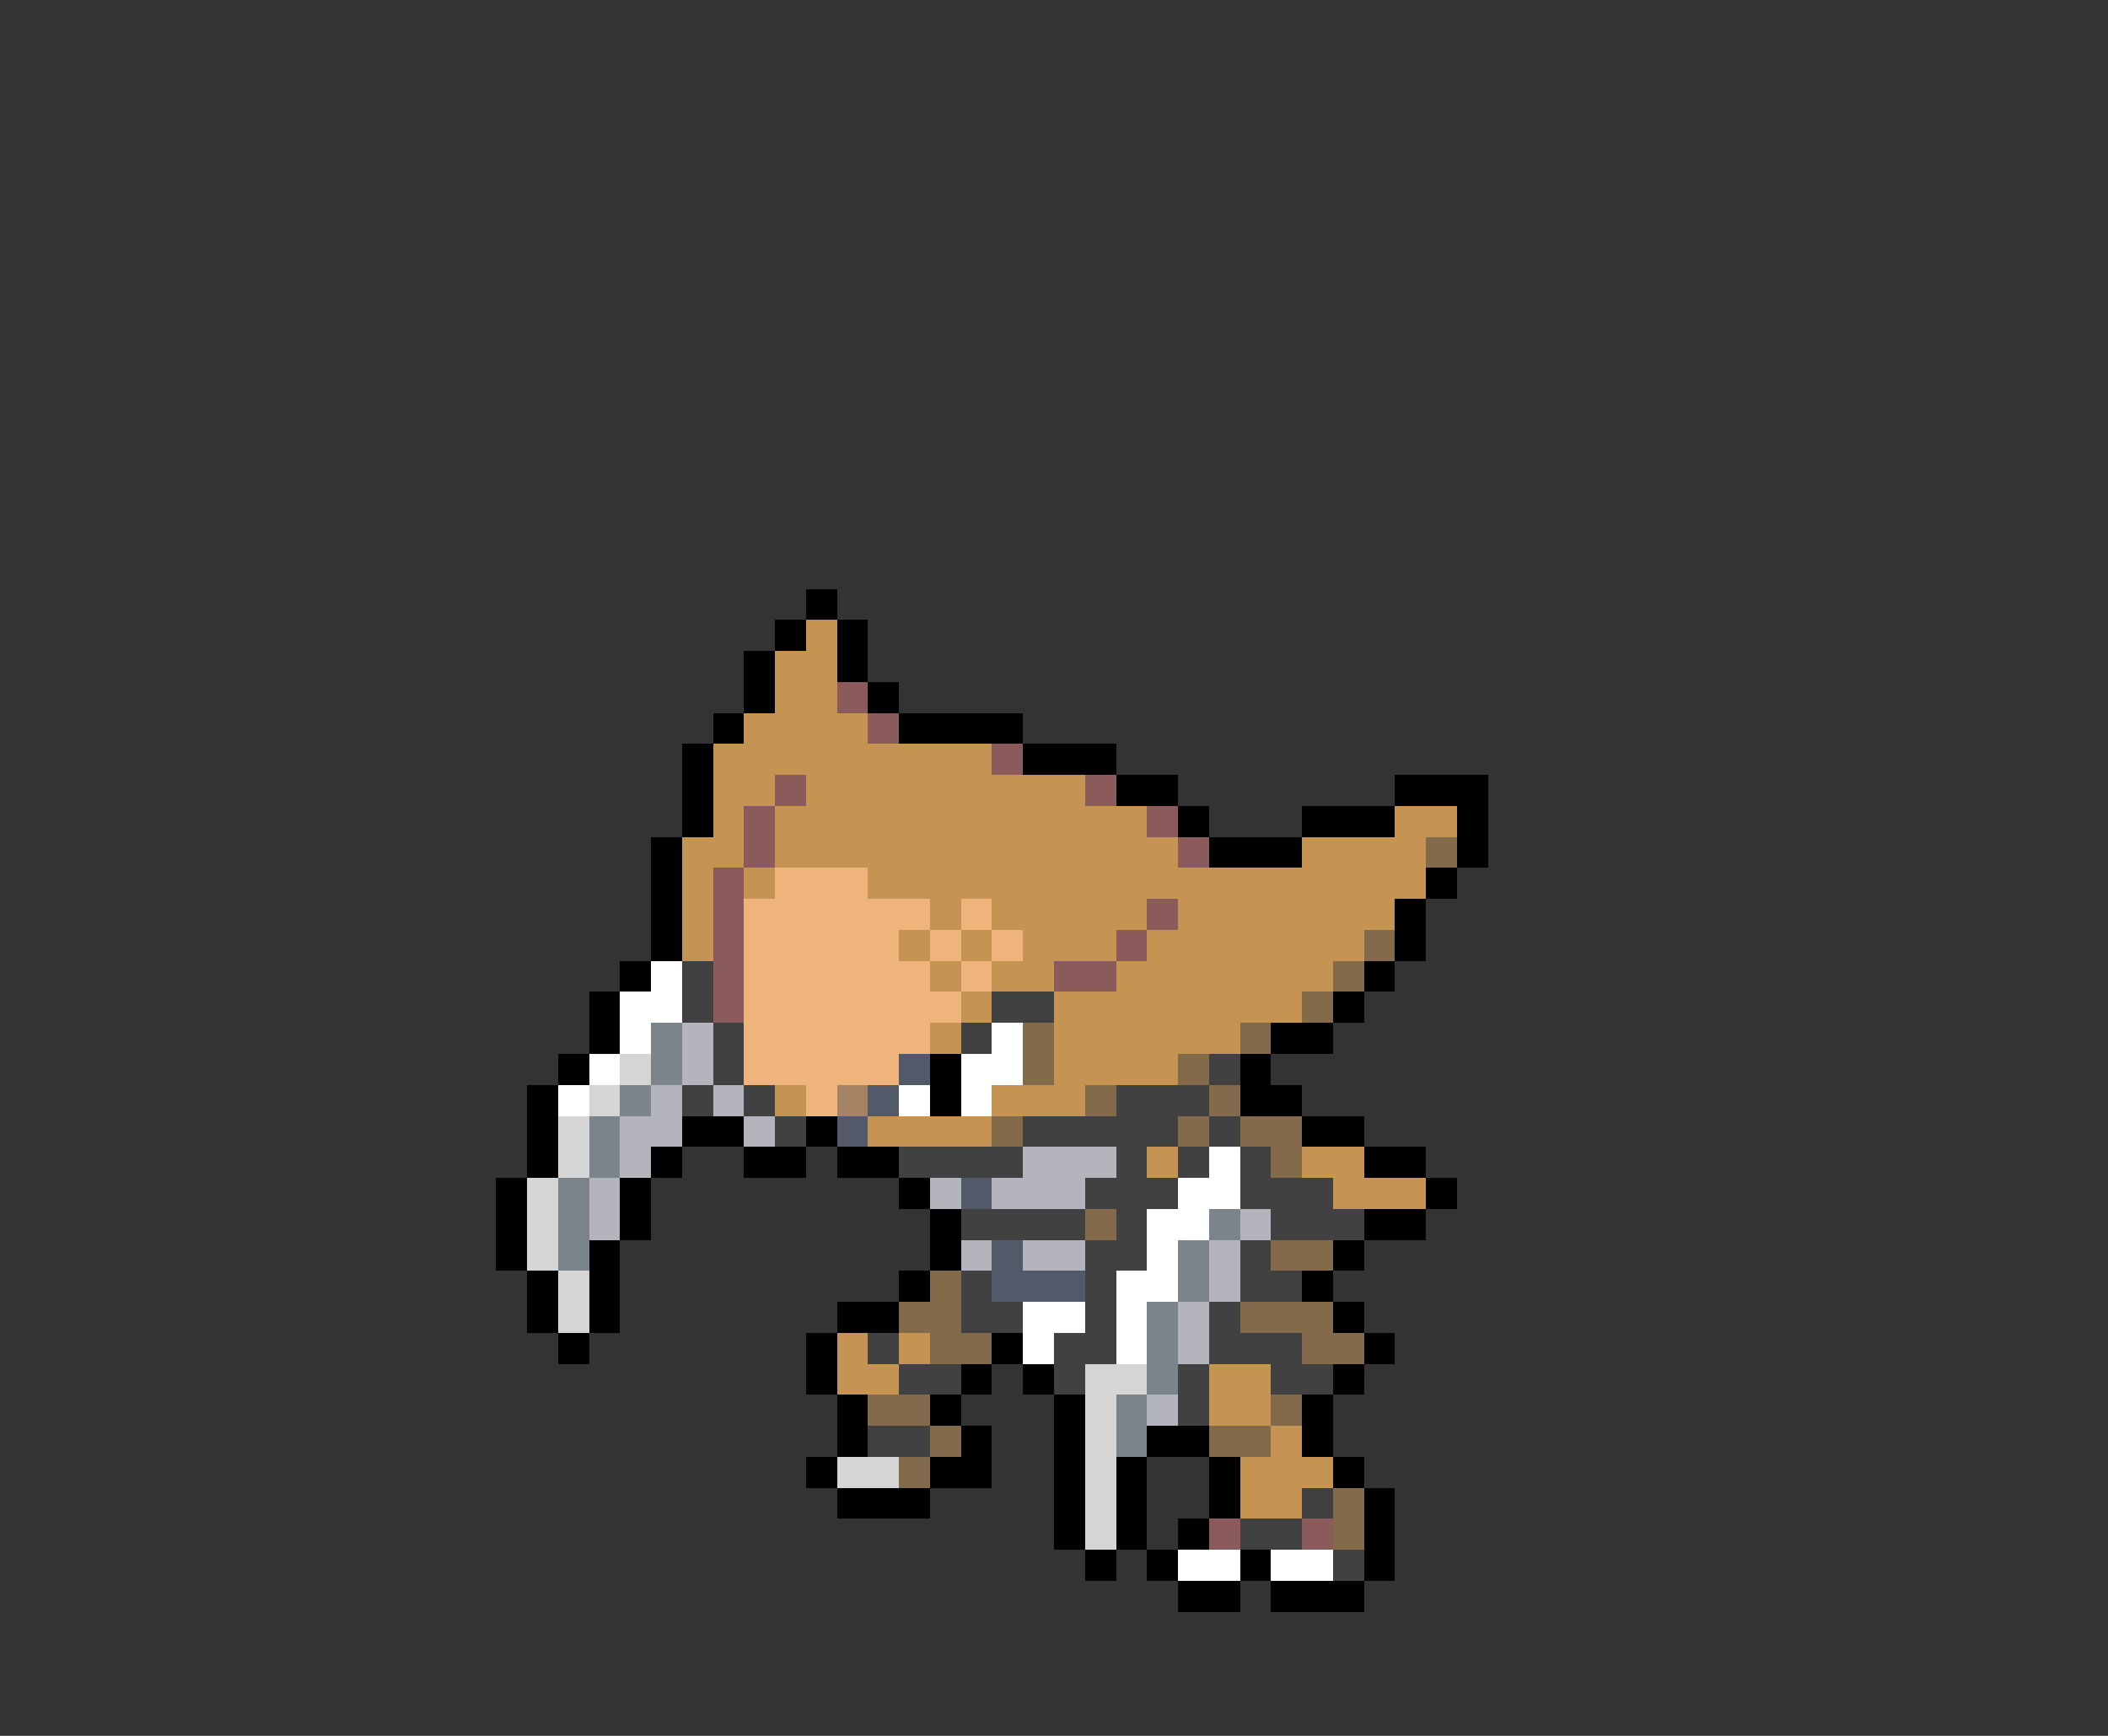<svg xmlns="http://www.w3.org/2000/svg" viewBox="0 -0.5 68 56" shape-rendering="crispEdges">
<rect x="0" y="-0.5" width="68" height="56" fill="#333333" stroke="none"/>
<path stroke="#000000" d="M26 19h1M25 20h1M27 20h1M24 21h1M27 21h1M24 22h1M28 22h1M23 23h1M29 23h4M22 24h1M33 24h3M22 25h1M36 25h2M45 25h3M22 26h1M38 26h1M42 26h3M47 26h1M21 27h1M39 27h3M47 27h1M21 28h1M46 28h1M21 29h1M45 29h1M21 30h1M45 30h1M20 31h1M44 31h1M19 32h1M43 32h1M19 33h1M41 33h2M18 34h1M30 34h1M40 34h1M17 35h1M30 35h1M40 35h2M17 36h1M22 36h2M26 36h1M42 36h2M17 37h1M21 37h1M24 37h2M27 37h2M44 37h2M16 38h1M20 38h1M29 38h1M46 38h1M16 39h1M20 39h1M30 39h1M44 39h2M16 40h1M19 40h1M30 40h1M43 40h1M17 41h1M19 41h1M29 41h1M42 41h1M17 42h1M19 42h1M27 42h2M43 42h1M18 43h1M26 43h1M32 43h1M44 43h1M26 44h1M31 44h1M33 44h1M43 44h1M27 45h1M30 45h1M34 45h1M42 45h1M27 46h1M31 46h1M34 46h1M37 46h2M42 46h1M26 47h1M30 47h2M34 47h1M36 47h1M39 47h1M43 47h1M27 48h3M34 48h1M36 48h1M39 48h1M44 48h1M34 49h1M36 49h1M38 49h1M44 49h1M35 50h1M37 50h1M40 50h1M44 50h1M38 51h2M41 51h3" />
<path stroke="#c59452" d="M26 20h1M25 21h2M25 22h2M24 23h4M23 24h9M23 25h2M26 25h9M23 26h1M25 26h12M45 26h2M22 27h2M25 27h13M42 27h4M22 28h1M24 28h1M28 28h18M22 29h1M30 29h1M32 29h5M38 29h7M22 30h1M29 30h1M31 30h1M33 30h3M37 30h7M30 31h1M32 31h2M36 31h7M31 32h1M34 32h8M30 33h1M34 33h6M34 34h4M25 35h1M32 35h3M28 36h4M37 37h1M42 37h2M43 38h3M27 43h1M29 43h1M27 44h2M39 44h2M39 45h2M41 46h1M40 47h3M40 48h2" />
<path stroke="#8b5a5a" d="M27 22h1M28 23h1M32 24h1M25 25h1M35 25h1M24 26h1M37 26h1M24 27h1M38 27h1M23 28h1M23 29h1M37 29h1M23 30h1M36 30h1M23 31h1M34 31h2M23 32h1M39 49h1M42 49h1" />
<path stroke="#836a4a" d="M46 27h1M44 30h1M43 31h1M42 32h1M33 33h1M40 33h1M33 34h1M38 34h1M35 35h1M39 35h1M32 36h1M38 36h1M40 36h2M41 37h1M35 39h1M41 40h2M30 41h1M29 42h2M40 42h3M30 43h2M42 43h2M28 45h2M41 45h1M30 46h1M39 46h2M29 47h1M43 48h1M43 49h1" />
<path stroke="#eeb47b" d="M25 28h3M24 29h6M31 29h1M24 30h5M30 30h1M32 30h1M24 31h6M31 31h1M24 32h7M24 33h6M24 34h5M26 35h1" />
<path stroke="#ffffff" d="M21 31h1M20 32h2M20 33h1M32 33h1M19 34h1M31 34h2M18 35h1M29 35h1M31 35h1M39 37h1M38 38h2M37 39h2M37 40h1M36 41h2M33 42h2M36 42h1M33 43h1M36 43h1M38 50h2M41 50h2" />
<path stroke="#414141" d="M22 31h1M22 32h1M32 32h2M23 33h1M31 33h1M23 34h1M39 34h1M22 35h1M24 35h1M36 35h3M25 36h1M33 36h5M39 36h1M29 37h4M36 37h1M38 37h1M40 37h1M35 38h3M40 38h3M31 39h4M36 39h1M41 39h3M35 40h2M40 40h1M31 41h1M35 41h1M40 41h2M31 42h2M35 42h1M39 42h1M28 43h1M34 43h2M39 43h3M29 44h2M34 44h1M38 44h1M41 44h2M38 45h1M28 46h2M42 48h1M40 49h2M43 50h1" />
<path stroke="#7b838b" d="M21 33h1M21 34h1M20 35h1M19 36h1M19 37h1M18 38h1M18 39h1M39 39h1M18 40h1M38 40h1M38 41h1M37 42h1M37 43h1M37 44h1M36 45h1M36 46h1" />
<path stroke="#b4b4bd" d="M22 33h1M22 34h1M21 35h1M23 35h1M20 36h2M24 36h1M20 37h1M33 37h3M19 38h1M30 38h1M32 38h3M19 39h1M40 39h1M31 40h1M33 40h2M39 40h1M39 41h1M38 42h1M38 43h1M37 45h1" />
<path stroke="#d5d5d5" d="M20 34h1M19 35h1M18 36h1M18 37h1M17 38h1M17 39h1M17 40h1M18 41h1M18 42h1M35 44h2M35 45h1M35 46h1M27 47h2M35 47h1M35 48h1M35 49h1" />
<path stroke="#525a6a" d="M29 34h1M28 35h1M27 36h1M31 38h1M32 40h1M32 41h3" />
<path stroke="#a48362" d="M27 35h1" />
</svg>